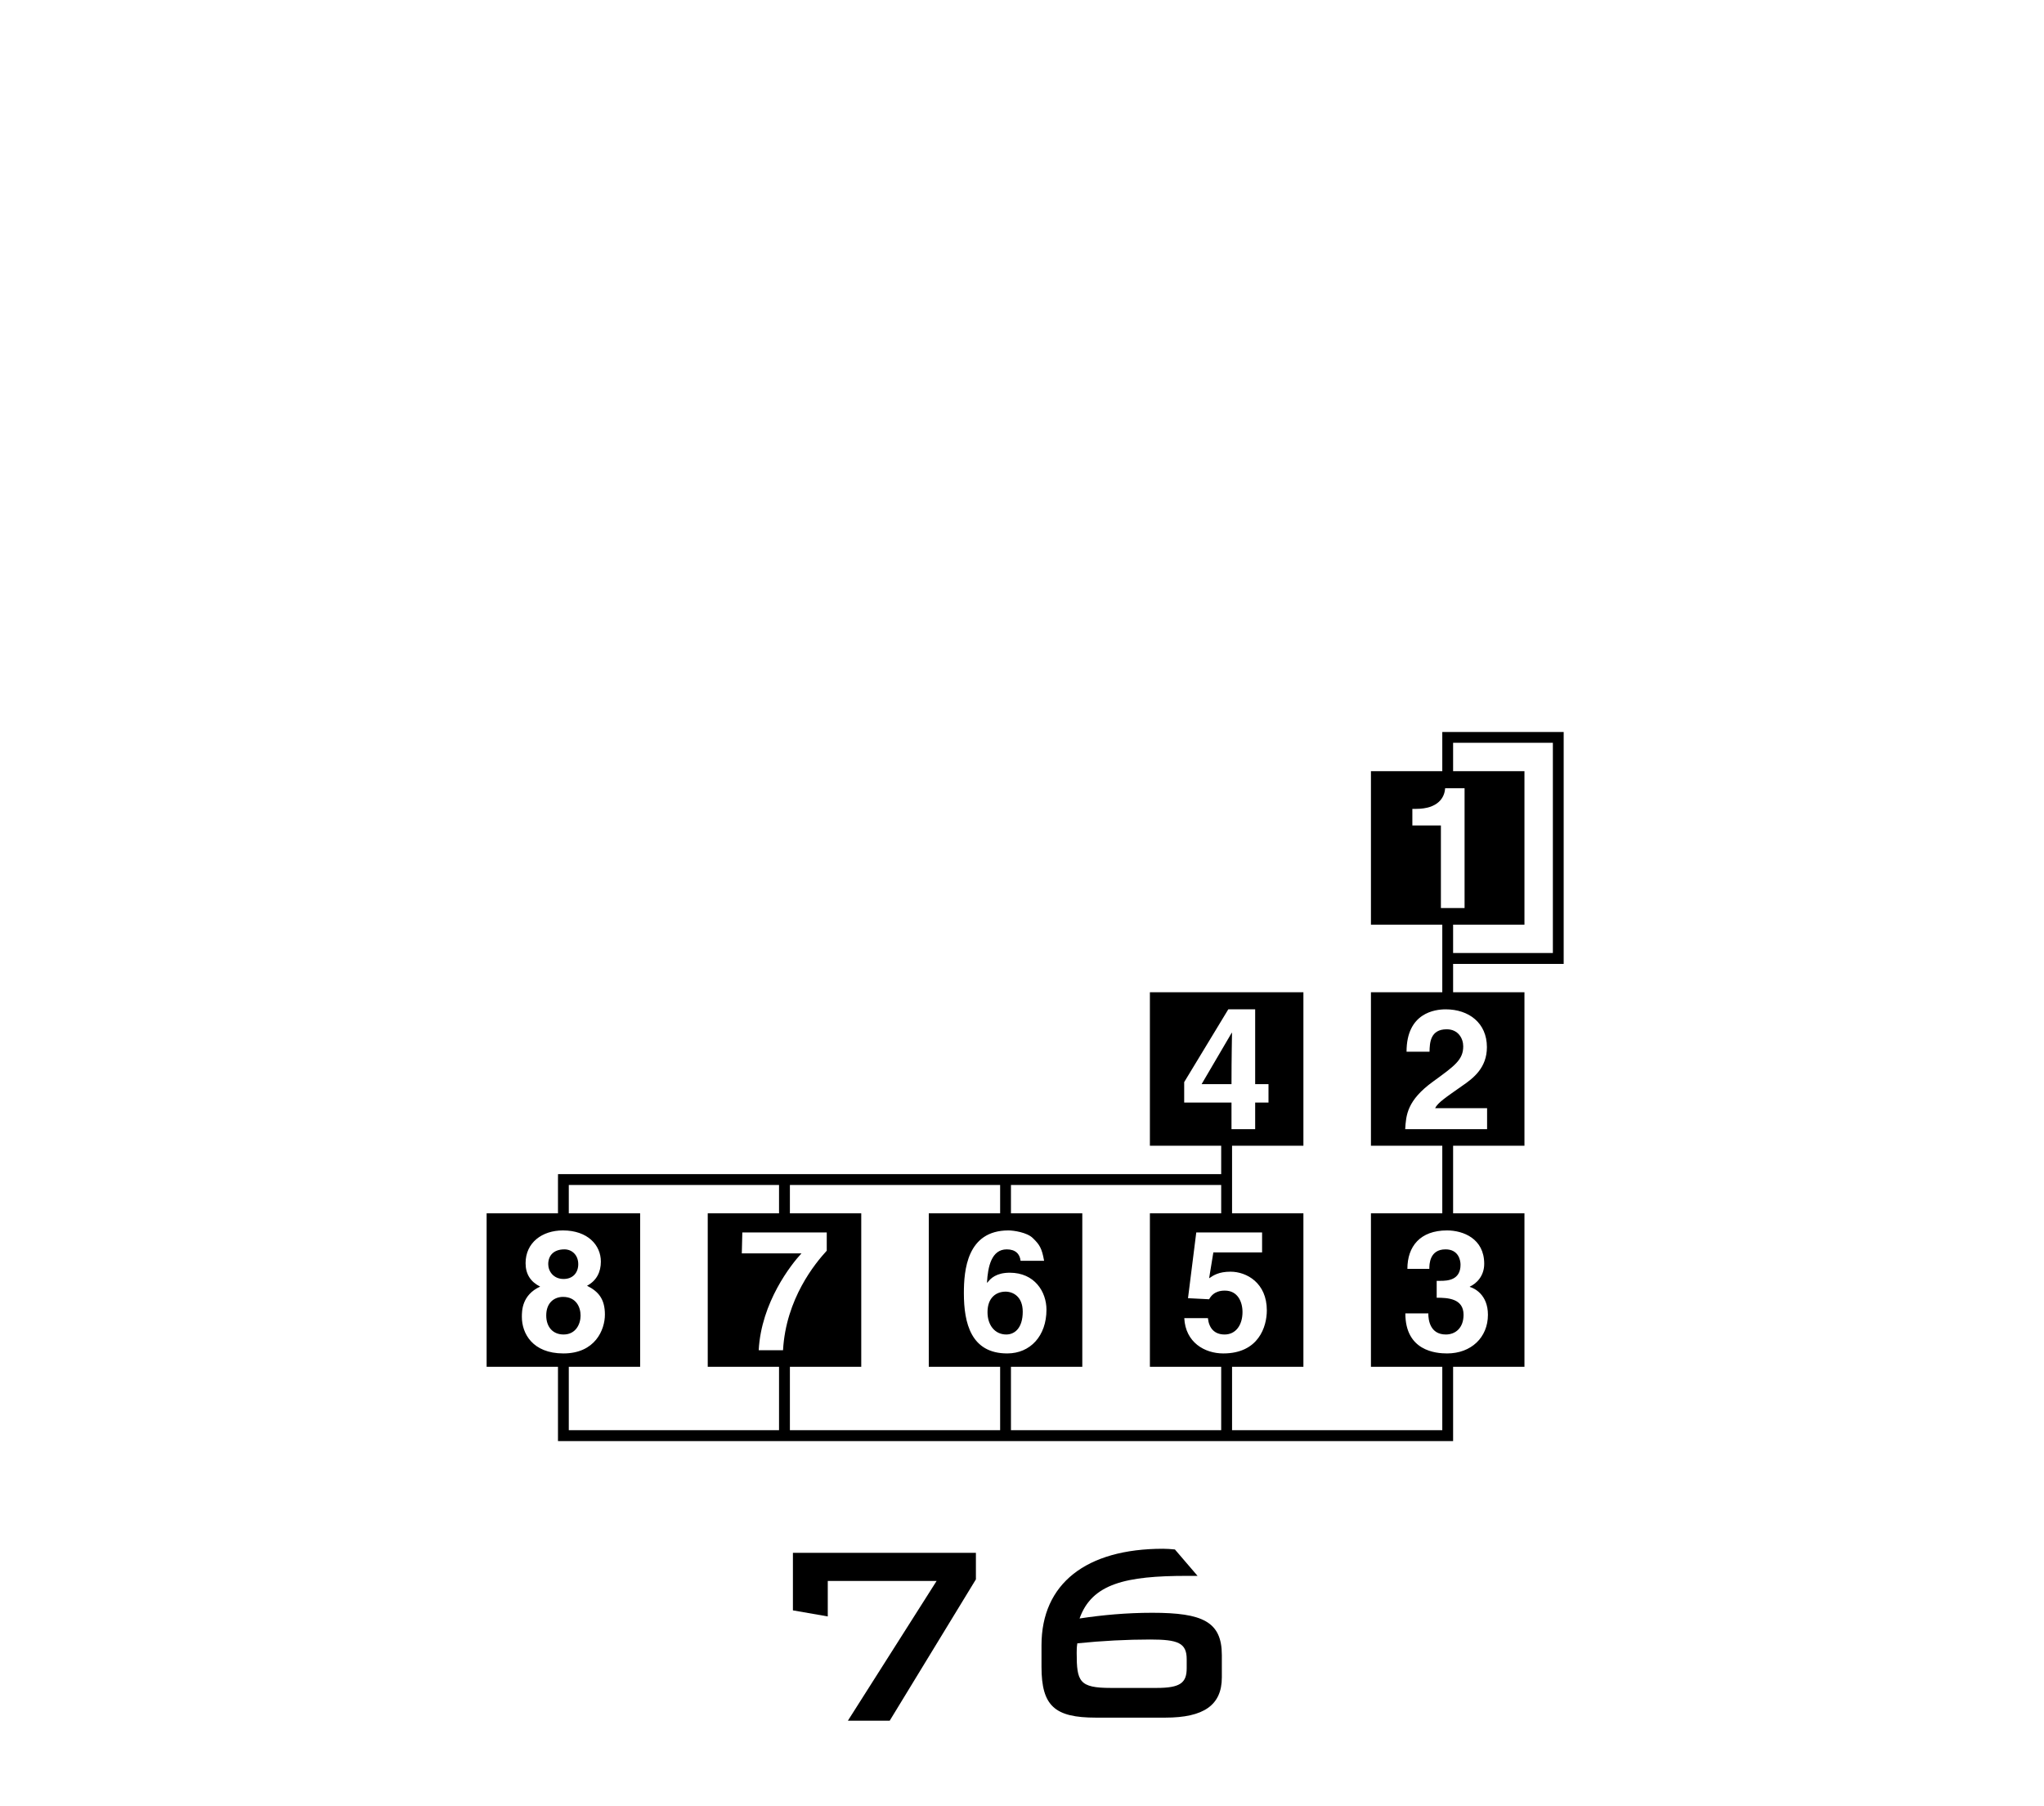 <?xml version="1.0" encoding="UTF-8"?>
<svg xmlns="http://www.w3.org/2000/svg" xmlns:xlink="http://www.w3.org/1999/xlink" width="172" height="152" viewBox="0 0 172 152">
<path fill-rule="nonzero" fill="rgb(0%, 0%, 0%)" fill-opacity="1" d="M 78.816 133.039 L 69.656 133.039 L 69.656 136.027 L 66.723 135.516 L 66.723 130.676 L 82.121 130.676 L 82.121 132.906 L 74.867 144.801 L 71.348 144.801 Z M 78.816 133.039 "/>
<path fill-rule="nonzero" fill="rgb(0%, 0%, 0%)" fill-opacity="1" d="M 90.656 138.289 C 92.773 138.074 94.84 137.969 96.801 137.969 C 99.137 137.969 99.859 138.262 99.859 139.629 L 99.859 140.383 C 99.859 141.613 99.324 142.043 97.336 142.043 L 93.473 142.043 C 90.816 142.043 90.602 141.508 90.602 139.094 C 90.602 138.879 90.602 138.609 90.656 138.289 M 90.844 136.199 C 91.887 133.262 94.734 132.613 99.887 132.613 L 100.773 132.613 L 98.867 130.391 C 98.543 130.359 98.195 130.332 97.875 130.332 C 91.379 130.332 87.641 133.285 87.641 138.449 L 87.641 140.273 C 87.641 143.574 88.77 144.543 92.211 144.543 L 98.062 144.543 C 101.285 144.543 102.816 143.496 102.816 141.16 L 102.816 139.281 C 102.816 136.469 101.203 135.719 96.961 135.719 C 94.812 135.719 92.773 135.906 90.844 136.199 "/>
<path fill-rule="nonzero" fill="rgb(0%, 0%, 0%)" fill-opacity="1" d="M 121.25 76.414 L 121.25 69.465 L 118.848 69.465 L 118.848 68.07 L 119.133 68.07 C 121.051 68.07 121.562 67.082 121.605 66.332 L 123.242 66.332 L 123.242 76.414 Z M 125.121 88.121 C 125.121 89.852 123.996 90.73 123.016 91.395 C 121.684 92.336 120.988 92.785 120.762 93.258 L 125.137 93.258 L 125.137 95.02 L 118.246 95.02 C 118.316 93.84 118.402 92.602 120.59 91.016 C 122.406 89.695 123.129 89.188 123.129 88.051 C 123.129 87.383 122.703 86.617 121.738 86.617 C 120.348 86.617 120.309 87.766 120.293 88.504 L 118.359 88.504 C 118.359 85.223 120.762 84.938 121.656 84.938 C 123.586 84.938 125.121 86.074 125.121 88.121 M 124.895 106.352 C 124.895 107.375 124.25 108.016 123.684 108.27 L 123.684 108.297 C 124.039 108.398 125.207 108.926 125.207 110.641 C 125.207 112.543 123.801 113.895 121.77 113.895 C 120.816 113.895 118.258 113.684 118.258 110.527 L 120.207 110.527 L 120.191 110.539 C 120.191 111.078 120.336 112.301 121.668 112.301 C 122.465 112.301 123.156 111.762 123.156 110.641 C 123.156 109.266 121.824 109.207 120.895 109.207 L 120.895 107.785 L 121.215 107.785 C 121.812 107.785 122.902 107.73 122.902 106.426 C 122.902 106.055 122.734 105.137 121.641 105.137 C 120.277 105.137 120.277 106.426 120.277 106.777 L 118.43 106.777 C 118.43 104.895 119.496 103.543 121.766 103.543 C 123.117 103.543 124.895 104.227 124.895 106.352 M 122.277 62.508 L 130.672 62.508 L 130.672 80.199 L 122.277 80.199 L 122.277 77.812 L 128.281 77.812 L 128.281 64.895 L 122.277 64.895 Z M 99.656 110.926 L 101.645 110.926 C 101.73 111.746 102.172 112.301 103.051 112.301 C 104 112.301 104.555 111.492 104.555 110.414 C 104.555 109.52 104.129 108.609 103.078 108.609 C 102.809 108.609 102.129 108.625 101.746 109.336 L 99.969 109.246 L 100.664 103.715 L 106.203 103.715 L 106.203 105.391 L 102.102 105.391 L 101.746 107.57 C 102.113 107.316 102.566 107.016 103.547 107.016 C 104.895 107.016 106.602 107.953 106.602 110.27 C 106.602 111.645 105.906 113.895 102.938 113.895 C 101.359 113.895 99.754 112.957 99.656 110.926 M 102.762 120.355 L 85.07 120.355 L 85.07 115.02 L 91.074 115.02 L 91.074 102.102 L 85.07 102.102 L 85.07 99.719 L 102.762 99.719 L 102.762 102.102 L 96.762 102.102 L 96.762 115.02 L 102.762 115.02 Z M 81.109 108.824 C 81.109 106.906 81.363 103.543 84.859 103.543 C 85.27 103.543 86.422 103.699 86.918 104.195 C 87.473 104.734 87.672 105.035 87.859 106.098 L 85.879 106.098 C 85.824 105.531 85.453 105.137 84.719 105.137 C 83.426 105.137 83.129 106.605 83.055 107.914 L 83.086 107.941 C 83.355 107.57 83.852 107.102 84.973 107.102 C 87.062 107.102 88.059 108.707 88.059 110.215 C 88.059 112.414 86.703 113.895 84.758 113.895 C 81.703 113.895 81.109 111.336 81.109 108.824 M 84.16 120.355 L 66.469 120.355 L 66.469 115.02 L 72.473 115.02 L 72.473 102.102 L 66.469 102.102 L 66.469 99.719 L 84.16 99.719 L 84.16 102.102 L 78.156 102.102 L 78.156 115.02 L 84.16 115.02 Z M 63.844 113.625 C 64.055 109.594 66.59 106.387 67.441 105.477 L 62.422 105.477 L 62.465 103.715 L 69.57 103.715 L 69.57 105.25 C 68.605 106.301 66.133 109.281 65.891 113.625 Z M 65.555 120.355 L 47.863 120.355 L 47.863 115.02 L 53.867 115.02 L 53.867 102.102 L 47.863 102.102 L 47.863 99.719 L 65.555 99.719 L 65.555 102.102 L 59.555 102.102 L 59.555 115.02 L 65.555 115.02 Z M 43.914 110.824 C 43.914 110.312 43.914 108.98 45.453 108.27 C 44.656 107.871 44.227 107.23 44.227 106.297 C 44.227 104.578 45.609 103.543 47.367 103.543 C 49.453 103.543 50.562 104.777 50.562 106.168 C 50.562 107.035 50.207 107.77 49.398 108.199 C 50.363 108.68 50.902 109.32 50.902 110.625 C 50.902 111.902 50.082 113.895 47.41 113.895 C 44.809 113.895 43.914 112.203 43.914 110.824 M 99.648 92.785 L 99.648 91.062 L 103.359 84.938 L 105.621 84.938 L 105.621 91.234 L 106.742 91.234 L 106.742 92.785 L 105.621 92.785 L 105.621 95.02 L 103.629 95.02 L 103.629 92.785 Z M 131.582 81.113 L 131.582 61.598 L 121.367 61.598 L 121.367 64.895 L 115.363 64.895 L 115.363 77.812 L 121.367 77.812 L 121.367 83.5 L 115.363 83.5 L 115.363 96.418 L 121.367 96.418 L 121.367 102.102 L 115.363 102.102 L 115.363 115.02 L 121.367 115.02 L 121.367 120.355 L 103.676 120.355 L 103.676 115.02 L 109.68 115.02 L 109.68 102.102 L 103.676 102.102 L 103.676 96.418 L 109.68 96.418 L 109.68 83.5 L 96.762 83.5 L 96.762 96.418 L 102.762 96.418 L 102.762 98.805 L 46.957 98.805 C 46.953 98.805 46.953 99.262 46.953 99.262 L 46.953 102.102 L 40.949 102.102 L 40.949 115.02 L 46.953 115.02 L 46.953 121.27 L 122.277 121.27 L 122.277 115.02 L 128.281 115.02 L 128.281 102.102 L 122.277 102.102 L 122.277 96.418 L 128.281 96.418 L 128.281 83.5 L 122.277 83.5 L 122.277 81.113 Z M 131.582 81.113 "/>
<path fill-rule="nonzero" fill="rgb(0%, 0%, 0%)" fill-opacity="1" d="M 47.379 109.137 C 46.66 109.137 45.965 109.605 45.965 110.699 C 45.965 111.664 46.516 112.301 47.426 112.301 C 48.461 112.301 48.855 111.406 48.855 110.711 C 48.855 110.004 48.488 109.137 47.379 109.137 "/>
<path fill-rule="nonzero" fill="rgb(0%, 0%, 0%)" fill-opacity="1" d="M 47.426 107.629 C 48.203 107.629 48.66 107.105 48.66 106.383 C 48.66 105.617 48.133 105.137 47.496 105.137 C 46.602 105.137 46.133 105.645 46.133 106.383 C 46.133 106.98 46.574 107.629 47.426 107.629 "/>
<path fill-rule="nonzero" fill="rgb(0%, 0%, 0%)" fill-opacity="1" d="M 84.617 108.695 C 83.863 108.695 83.098 109.164 83.098 110.426 C 83.098 111.52 83.723 112.301 84.676 112.301 C 85.395 112.301 86.062 111.746 86.062 110.383 C 86.062 109.105 85.242 108.695 84.617 108.695 "/>
<path fill-rule="nonzero" fill="rgb(0%, 0%, 0%)" fill-opacity="1" d="M 103.672 86.914 L 103.645 86.914 L 101.113 91.234 L 103.629 91.234 C 103.629 88.801 103.672 87.227 103.672 86.914 "/>
</svg>
